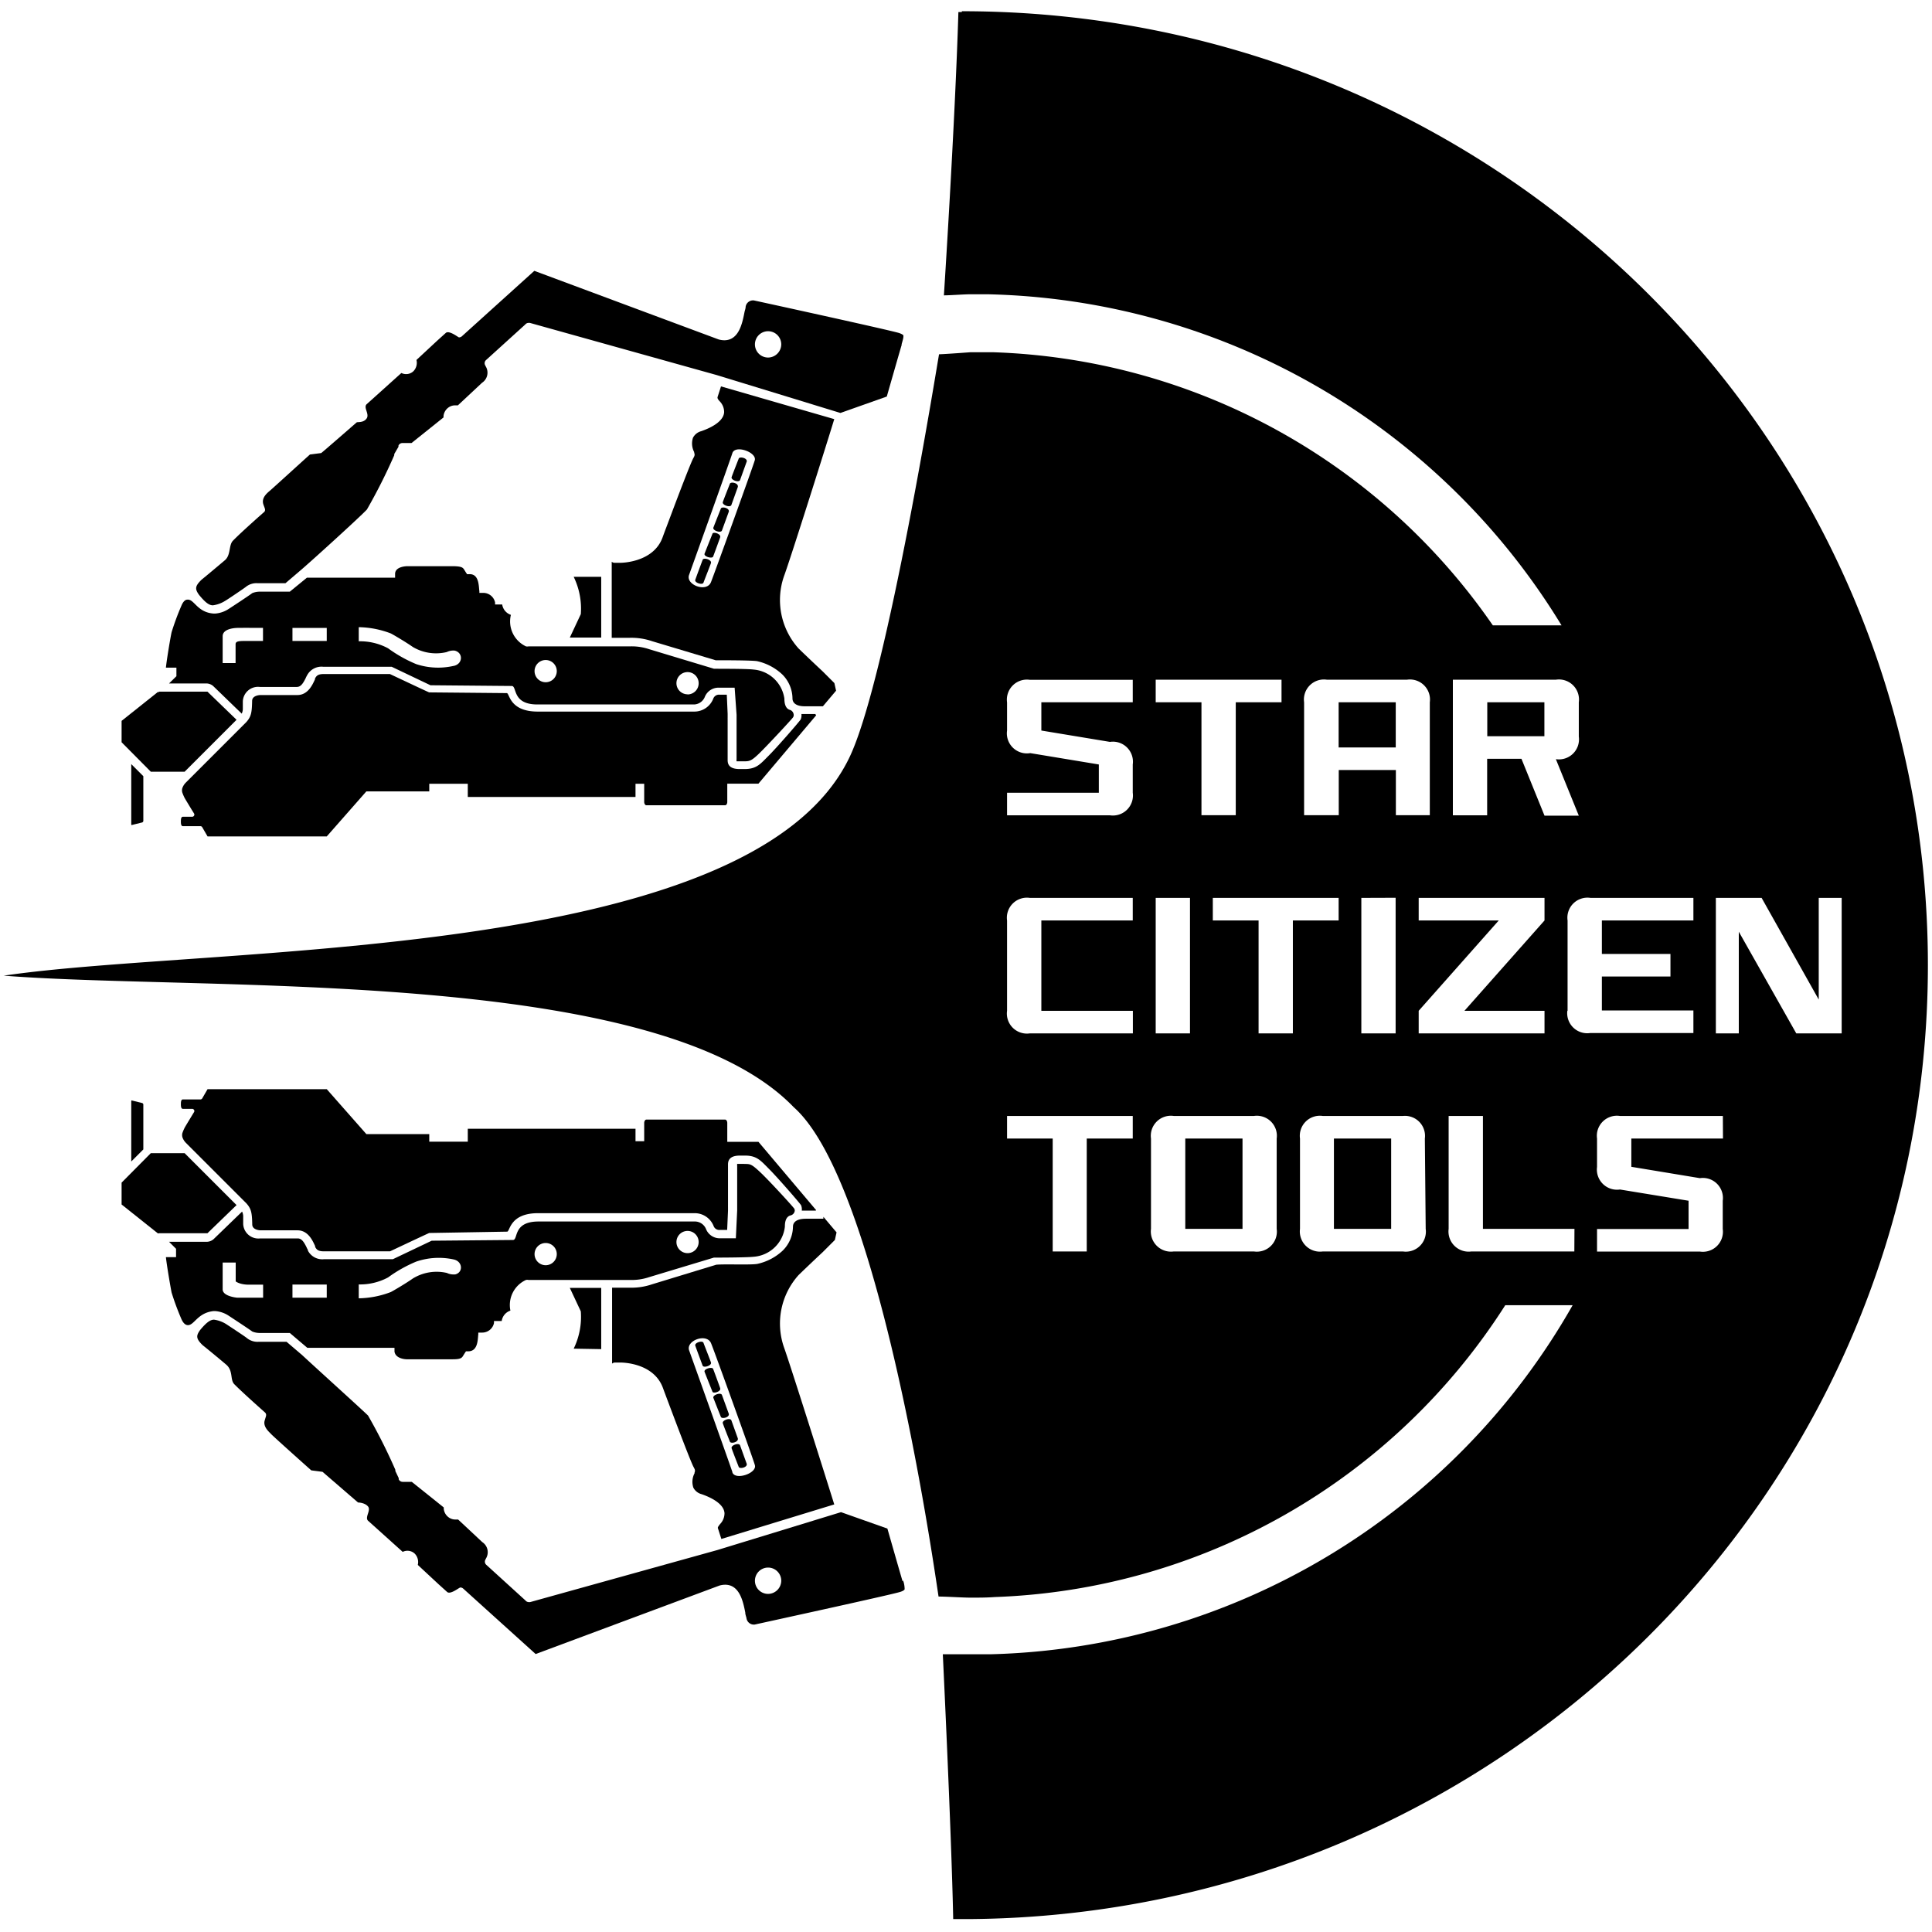 <svg xmlns="http://www.w3.org/2000/svg" viewBox="0 0 160 160"><path d="M13.18 57.31h-.11l-3 2.39v1.77l2.42 2.44h2.8l4.3-4.3-2.41-2.33h-4z"/><path d="M12.07 59.82a.73.73 0 10.74.73.74.74 0 00-.74-.73zm35.44-12.05a6 6 0 01.59 3.09l-.91 1.94h2.6v-5.03zm21.63 8.84l-1-1c-.61-.57-1.36-1.28-2-1.9a6 6 0 01-1.21-6c.54-1.46 3.47-10.74 4.16-13L59.71 32l-.29.9c0 .07 0 .14.19.34a1.28 1.28 0 01.36.9c-.06.86-1.35 1.38-1.9 1.57a1.08 1.08 0 00-.68.54 1.52 1.52 0 00.1 1.19v.06a.35.35 0 010 .3l-.07.14c-.19.3-1.42 3.55-1.88 4.78l-.35.93c-.12.31-.24.64-.32.86-.76 2.08-3.4 2.1-3.51 2.1h-.46a.37.37 0 01-.24-.09v6.3h1.49a5.31 5.31 0 011.85.28l5.27 1.58c.72 0 2.87 0 3.41.07a4.46 4.46 0 012.09 1.09 2.84 2.84 0 01.86 2c0 .44.42.67 1.08.65h1.44l1.09-1.29-.14-.63zm-10.26-8.4c-.35.89-2.13.22-1.81-.61 0 0 3.35-9.34 3.58-10.07s2.08-.06 1.85.61c-.12.44-3.3 9.26-3.62 10.07z"/><path d="M58.19 46.36s-.53 1.42-.61 1.66.6.46.68.23.58-1.48.61-1.6c.13-.28-.59-.51-.68-.29zm.81-2.15s-.56 1.4-.65 1.64.63.45.71.24.55-1.49.58-1.59c.1-.29-.59-.5-.64-.29zm.69-2.07s-.52 1.31-.61 1.55.62.49.71.24l.55-1.51c.16-.34-.6-.52-.65-.28zm.75-2.06s-.5 1.26-.58 1.5.62.49.71.24l.52-1.45c.15-.37-.61-.52-.65-.29zm.73-2.08s-.5 1.27-.58 1.51.61.49.7.24l.53-1.47c.18-.34-.61-.52-.65-.28zm13.67-10.21s-.09-.12-.41-.22c-1-.29-11.38-2.56-12-2.69a.62.62 0 00-.68.53c0 .15-.07.3-.1.47-.18.92-.47 2.3-1.67 2.3a1.79 1.79 0 01-.47-.07l-15.26-5.68-6 5.42a.36.36 0 01-.24.09c-.06 0-.81-.61-1.09-.37l-.72.65-1.71 1.59a1 1 0 01-.25.93.88.88 0 01-1 .15l-2.88 2.59c-.28.28.26.81 0 1.18s-.76.27-.82.32-2.9 2.53-2.94 2.54l-.93.12c-.31.27-3.06 2.78-3.32 3s-.73.61-.53 1.16c.11.32.23.48 0 .65 0 0-1.8 1.58-2.53 2.33-.36.37-.16 1.19-.67 1.62s-1.76 1.48-1.92 1.6c-.58.56-.55.79-.22 1.26.5.61.82.87 1.15.87a2.51 2.51 0 001-.36c.23-.13 1.51-1 1.71-1.15a1.39 1.39 0 011-.32h2.3l1.3-1.11c1.16-1 5-4.5 5.45-5a46.32 46.32 0 002.26-4.49v-.1L33 37v-.1a.36.36 0 01.33-.21h.75l2.65-2.12v-.12a1 1 0 01.45-.73.93.93 0 01.51-.15h.23l2-1.87a1 1 0 00.31-1.35l-.06-.12a.35.35 0 01.08-.41l.1-.09 3.12-2.83.07-.07a.36.36 0 01.24-.09h.1l15.47 4.32L69.6 34.2l3.84-1.36c.33-1.15 1.05-3.67 1.23-4.27v-.07c.08-.28.19-.62.13-.74zM63.6 29.61a1.09 1.09 0 111.1-1.09 1.1 1.1 0 01-1.1 1.09zM10.89 68.33l.89-.22a.15.15 0 00.09-.16v-3.67l-1-1v5z"/><path d="M65.45 58.8c-.48-.11-.49-.74-.49-.94a2.81 2.81 0 00-2.55-2.41c-.59-.08-3.26-.06-3.29-.07l-3.88-1.17-1.49-.45a4.49 4.49 0 00-1.57-.23h-8.41a.51.51 0 01-.21 0 2.28 2.28 0 01-1.25-2.61 1.07 1.07 0 01-.72-.86H41v-.17a1 1 0 00-1-.79h-.3v-.14c-.06-.36 0-1.44-.83-1.41h-.19l-.1-.15-.1-.16c-.13-.22-.19-.33-.89-.35h-3.87s-1 0-1 .64v.31h-7.3L24 49h-2.45a1.64 1.64 0 00-.66.12c-.24.19-1.9 1.28-1.94 1.3a2.33 2.33 0 01-1.1.39h-.19c-1.34-.11-1.58-1.21-2.14-1.15-.25 0-.41.29-.5.51a21.6 21.6 0 00-.81 2.19c-.1.45-.4 2.25-.47 2.93h.87V56l-.61.6h3.1a.88.88 0 01.56.22l1.86 1.8.5.48a1 1 0 00.09-.36v-.66a1.26 1.26 0 011.41-1.19h3.06c.32 0 .51-.27.74-.74a2.16 2.16 0 01.11-.22 1.35 1.35 0 011.35-.71h5.66l3.21 1.53 6.73.06c.46 0 0 1.53 2.12 1.53h13a1 1 0 00.88-.65 1.22 1.22 0 011.15-.74h1.31L61 59.2v3.67a.84.84 0 000 .18h.56c.49 0 .64 0 1.32-.66s2.63-2.76 2.77-2.95a.33.33 0 00.08-.26.46.46 0 00-.28-.38zm-43.67-5.72h-1.27c-.68 0-1 0-1 .27v1.56h-1.07v-2.22c0-.59.88-.68 1.21-.69s2.13 0 2.13 0v1.09zm5.28 0h-2.84V52h2.84zm10.49 2.07a5.77 5.77 0 01-3.08-.15 11.32 11.32 0 01-2.33-1.31 4.89 4.89 0 00-2.43-.58v-1.17a7.71 7.71 0 012.66.52c.23.12 1.22.7 1.82 1.12A3.77 3.77 0 0037 54a1.25 1.25 0 01.65-.12c.73.17.69 1.12-.09 1.27zm7.63 1.35a.92.92 0 11.93-.91.92.92 0 01-.92.91zm11.75 1a.92.92 0 11.93-.92.92.92 0 01-.92.93z"/><path d="M67.59 59.24l-4.78 5.66h-2.58v1.51c0 .15-.08.28-.18.28h-6.52c-.1 0-.18-.13-.18-.28v-1.5h-.72V66H38.74v-1.09h-3.19v.63h-5.21l-3.28 3.73h-9.87l-.44-.76a.17.17 0 00-.15-.09h-1.44c-.06 0-.18 0-.18-.36V68c0-.36.12-.36.18-.36h.75a.18.18 0 00.16-.09.17.17 0 000-.18l-.23-.37c-.46-.76-.57-.94-.59-1a3.18 3.18 0 01-.16-.39.71.71 0 010-.31 1.22 1.22 0 01.3-.49l5-5c.41-.46.47-.78.49-1.76 0-.48.68-.49.69-.49h3.06c.83 0 1.21-.78 1.39-1.16l.07-.15v-.07c.12-.2.22-.36.73-.36h5.47s3.22 1.52 3.25 1.52l6.43.06c.24 0 .2 1.53 2.56 1.53h13a1.68 1.68 0 001.54-1.07.5.5 0 01.5-.33h.62l.07 1.59v.36a.17.17 0 000 .06v3.42c0 .49.32.73 1 .73h.4c1 0 1.31-.42 2-1.11s2.51-2.78 2.65-3a.9.9 0 00.06-.45h1.15zm-54.41 42.9h-.11l-3-2.39v-1.81l2.42-2.44h2.8l4.3 4.3-2.41 2.33h-4z"/><path d="M12.07 99.64a.73.73 0 11.74-.73.74.74 0 01-.74.73zm35.44 12.05a6 6 0 00.59-3.09l-.91-1.94h2.6v5.07zm20.68-10.76h-1.44c-.66 0-1.07.21-1.08.65a2.84 2.84 0 01-.86 2 4.46 4.46 0 01-2.09 1.09c-.54.1-2.7 0-3.41.07L54 106.36a5.27 5.27 0 01-1.85.28h-1.46v6.29a.37.37 0 01.24-.09h.46c.11 0 2.74 0 3.51 2.1.08.22.2.54.32.86l.35.93c.46 1.22 1.69 4.48 1.88 4.78l.07.14a.35.35 0 010 .3v.06a1.52 1.52 0 00-.1 1.19 1.07 1.07 0 00.68.54c.55.19 1.84.71 1.9 1.57a1.29 1.29 0 01-.36.9c-.16.2-.2.27-.19.34l.29.9 9.35-2.86c-.69-2.21-3.62-11.49-4.16-13a6 6 0 011.21-6c.64-.62 1.39-1.33 2-1.9l1-1 .14-.63-1.09-1.29zm-7.53 21c-.24-.74-3.58-10.07-3.58-10.07-.33-.83 1.45-1.5 1.81-.61s3.51 9.63 3.62 10.07c.23.68-1.63 1.31-1.86.61z"/><path d="M58.19 113.1s-.53-1.42-.61-1.66.6-.46.68-.23.58 1.48.61 1.6c.13.27-.59.5-.68.29zm.81 2.15s-.56-1.4-.65-1.64.63-.45.71-.24.55 1.48.58 1.59c.1.29-.59.48-.64.29zm.69 2.07s-.52-1.31-.61-1.55.62-.49.71-.24l.55 1.51c.16.34-.6.52-.65.28zm.75 2.05s-.5-1.25-.58-1.5.62-.49.71-.24l.52 1.45c.15.35-.61.53-.65.29zm.73 2.09s-.5-1.27-.58-1.52.61-.49.7-.24l.53 1.47c.18.35-.61.53-.65.29zm13.55 9.47v-.07c-.18-.6-.9-3.12-1.23-4.27l-3.84-1.36-10.25 3.14-15.5 4.31h-.1a.36.36 0 01-.24-.09l-.07-.07-3.12-2.84-.1-.09a.35.35 0 01-.08-.41l.06-.12a1 1 0 00-.31-1.35l-2-1.87h-.23a.92.92 0 01-.51-.15 1 1 0 01-.45-.73v-.12l-2.65-2.12h-.75a.36.36 0 01-.33-.21v-.1l-.28-.59v-.1a46 46 0 00-2.26-4.49c-.47-.47-4.29-3.92-5.45-5l-1.3-1.11h-2.3a1.39 1.39 0 01-1-.32c-.2-.16-1.48-1-1.71-1.15a2.52 2.52 0 00-1-.36c-.32 0-.65.26-1.15.86-.33.47-.36.7.22 1.26.16.12 1.34 1.09 1.94 1.6s.31 1.25.67 1.62c.74.75 2.53 2.33 2.53 2.33.2.18.08.34 0 .65-.19.55.39 1 .53 1.16s3 2.72 3.32 3l.93.12 2.94 2.54s.54 0 .82.32-.27.89 0 1.18l2.88 2.59a.88.88 0 011 .15 1 1 0 01.25.93l1.71 1.59.72.65c.27.24 1-.37 1.09-.37a.35.35 0 01.24.09l6 5.42 15.22-5.67a1.78 1.78 0 01.47-.07c1.2 0 1.49 1.39 1.67 2.3 0 .17.07.32.1.47a.62.62 0 00.68.53c.62-.14 11-2.4 12-2.69.32-.09.39-.19.41-.21s0-.46-.12-.74zM63.6 132a1.09 1.09 0 111.1-1.09 1.1 1.1 0 01-1.1 1.09zM10.89 91.13l.89.22a.15.15 0 01.09.16v3.68l-1 1v-5z"/><path d="M65.7 100c-.14-.19-2-2.23-2.77-2.95s-.83-.64-1.32-.66h-.56a.82.82 0 000 .18v3.67l-.11 2.31h-1.31a1.22 1.22 0 01-1.15-.74 1 1 0 00-.88-.65h-13c-2.16 0-1.66 1.53-2.12 1.53l-6.73.06-3.21 1.53h-5.69a1.34 1.34 0 01-1.35-.71v-.05a2.18 2.18 0 01-.11-.22c-.23-.47-.42-.74-.74-.74h-3.1a1.26 1.26 0 01-1.41-1.19v-.67a1 1 0 00-.09-.36l-.5.48-1.86 1.8a.88.88 0 01-.56.22H14l.58.58v.69h-.84c.07.68.38 2.48.47 2.93a21.57 21.57 0 00.81 2.19c.09.21.25.48.5.51.56.06.8-1 2.14-1.16h.19a2.34 2.34 0 011.1.39s1.71 1.12 1.94 1.3a1.61 1.61 0 00.66.12H24l1.45 1.23h7.22v.31c.09.63 1 .64 1 .64h3.83c.7 0 .76-.13.89-.35l.1-.16.1-.15h.19c.83 0 .78-1.05.83-1.41v-.14h.3a1 1 0 001-.79v-.17h.64a1.06 1.06 0 01.72-.86 2.28 2.28 0 011.29-2.54.53.53 0 01.21 0h8.41a4.5 4.5 0 001.57-.23l1.49-.45 3.88-1.17s2.7 0 3.29-.07a2.81 2.81 0 002.59-2.49c0-.19 0-.83.49-.94a.45.45 0 00.33-.4.35.35 0 00-.12-.25zm-43.92 7.47h-2.13s-1.21-.1-1.21-.69v-2.22h1.08v1.56s.3.25 1 .27h1.27v1.09zm5.28 0h-2.84v-1.09h2.84zm10.6-1.93a1.25 1.25 0 01-.65-.12 3.76 3.76 0 00-2.82.46c-.6.42-1.59 1-1.82 1.12a7.73 7.73 0 01-2.66.52v-1.15a4.89 4.89 0 002.43-.58 11.36 11.36 0 012.33-1.31 5.78 5.78 0 013.09-.18c.78.16.82 1.11.1 1.25zm7.52-.76a.92.92 0 11.93-.92.92.92 0 01-.92.92zm11.75-1a.92.92 0 11.93-.91.92.92 0 01-.92.91z"/><path d="M67.59 100.22l-4.78-5.66h-2.58V93c0-.15-.08-.28-.18-.28h-6.52c-.1 0-.18.13-.18.28v1.51h-.72v-1.03H38.74v1.07h-3.19v-.63h-5.21l-3.28-3.72h-9.87l-.44.76a.18.18 0 01-.15.09h-1.44c-.06 0-.18 0-.18.36v.06c0 .36.12.36.18.36h.75a.18.18 0 01.16.09.17.17 0 010 .18l-.22.36c-.46.76-.57.94-.59 1a3.14 3.14 0 00-.16.39.71.71 0 000 .31 1.22 1.22 0 00.3.49l5 5c.41.46.47.78.49 1.75 0 .48.68.49.69.49h3.06c.83 0 1.21.78 1.39 1.16l.07.15v.07c.12.2.22.36.73.36h5.47s3.22-1.52 3.25-1.52L42 102c.24 0 .2-1.53 2.56-1.53h13a1.68 1.68 0 011.54 1.07.5.5 0 00.5.32h.62l.07-1.59v-.36a.18.18 0 010-.06v-3.42c0-.49.32-.73 1-.73h.4c1 0 1.31.42 2 1.11s2.51 2.78 2.65 3a.89.89 0 01.06.45h1.15zm43.27-42.06h4.73v3.74h-4.73zm12.31 0h4.73v2.81h-4.73zm-12.7 36.13h4.74v7.48h-4.74zm-12.31 0h4.74v7.48h-4.74z"/><path d="M79.65 1h-.28c-.28 9.3-1.21 23.61-1.2 23.46.49 0 1.7-.09 2.19-.09h1.42a57.12 57.12 0 0147.54 27.42h-5.69A52.33 52.33 0 0082.2 29.17h-1.82s-2 .15-2.61.17c0-.2-4.29 27-7.46 33.46-8.28 17-52.75 15.45-70 18 16.78 1.32 54.15-.8 65.42 10.89 7.43 6.56 12 40.86 12 40.53.68 0 2 .09 2.66.09s1.34 0 2-.05a52.32 52.32 0 0042.27-24.17h5.58A57.11 57.11 0 0182 137h-3.92s.72 14.94.86 21.93h1.39c43.87-.36 79.33-35.57 79.33-79 0-43.63-35.82-79-80-79zm40.68 55.29h8.52a1.66 1.66 0 011.9 1.87V61a1.66 1.66 0 01-1.9 1.87l1.9 4.68h-2.84L126 62.84h-2.84v4.68h-2.84V56.29zm7.58 27.42v1.87h-10.42v-1.87l6.63-7.48h-6.63v-1.87h10.42v1.87l-6.63 7.48zM108 58.16a1.66 1.66 0 011.89-1.87h6.63a1.66 1.66 0 011.89 1.87v9.35h-2.81v-3.74h-4.73v3.74H108v-9.35zm7.58 16.19v11.23h-2.84V74.36zM95.71 56.29h10.42v1.87h-3.79v9.35H99.5v-9.35h-3.79zm0 18.07h2.84v11.22h-2.84zm-1.9 19.93H90v9.35h-2.82v-9.35H83.4v-1.87h10.41zm0-18.06h-7.57v7.48h7.58v1.87h-8.53a1.66 1.66 0 01-1.89-1.87v-7.48a1.66 1.66 0 011.89-1.87h8.52zm0-18.07h-7.57v2.34l5.68.94a1.66 1.66 0 011.89 1.87v2.34a1.66 1.66 0 01-1.89 1.87H83.4v-1.87H91v-2.34l-5.68-.94a1.66 1.66 0 01-1.92-1.87v-2.33a1.66 1.66 0 011.89-1.87h8.52zm11.92 43.61a1.66 1.66 0 01-1.89 1.87h-6.63a1.67 1.67 0 01-1.89-1.87v-7.48a1.66 1.66 0 011.89-1.87h6.63a1.66 1.66 0 011.89 1.87zm1.34-16.19h-2.84v-9.35h-3.79v-1.87h10.42v1.87h-3.79zm11 16.19a1.66 1.66 0 01-1.89 1.87h-6.63a1.67 1.67 0 01-1.89-1.87v-7.48a1.66 1.66 0 011.89-1.87h6.63a1.66 1.66 0 011.82 1.87zm12.31 1.87h-8.52a1.67 1.67 0 01-1.89-1.87v-9.35h2.84v9.35h7.58zm-.56-19.93v-7.48a1.66 1.66 0 011.9-1.87h8.52v1.87h-7.58V79h5.68v1.87h-5.68v2.81h7.58v1.87h-8.54a1.66 1.66 0 01-1.9-1.84zm12.87 10.58h-7.59v2.34l5.68.94a1.66 1.66 0 011.89 1.87v2.34a1.66 1.66 0 01-1.89 1.87h-8.52v-1.87h7.58v-2.34l-5.68-.93a1.67 1.67 0 01-1.9-1.87v-2.35a1.66 1.66 0 011.9-1.87h8.52zm6.07-8.71L144 77.16v8.42h-1.9V74.36h3.79l4.73 8.42v-8.42h1.9v11.22z"/></svg>
